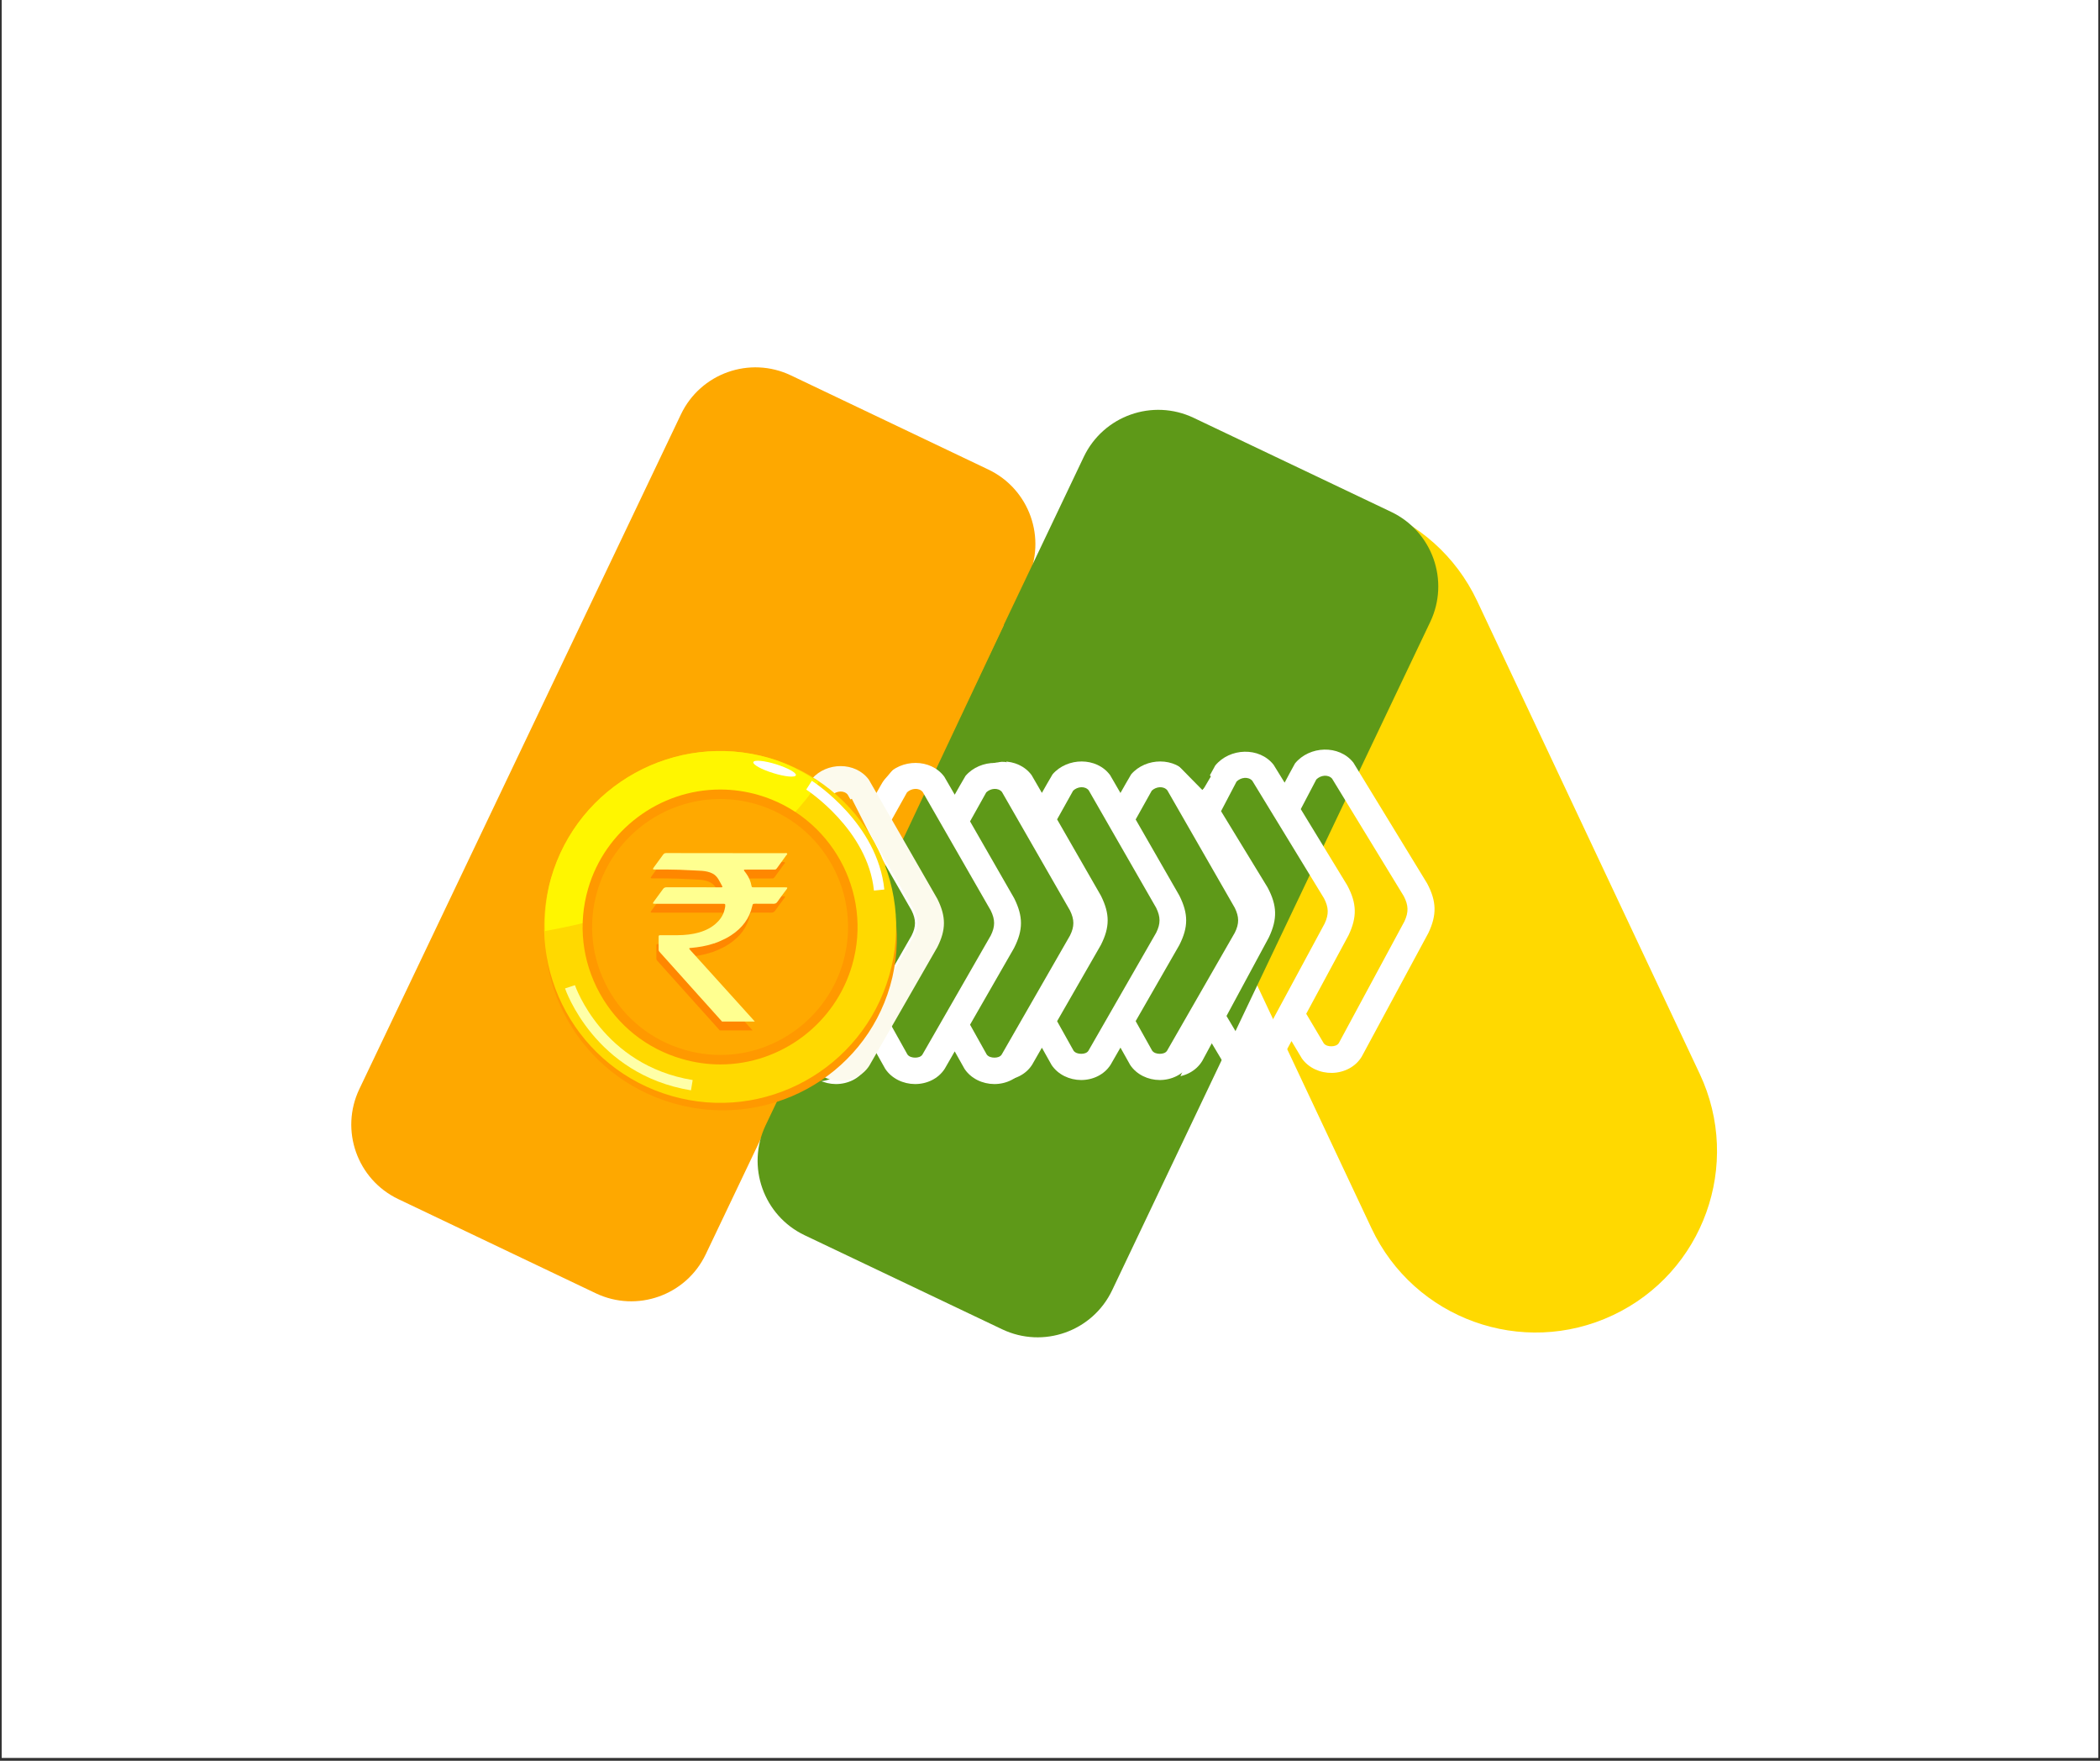 <svg xmlns="http://www.w3.org/2000/svg" xmlns:xlink="http://www.w3.org/1999/xlink" width="940" zoomAndPan="magnify" viewBox="0 0 705 591" height="788" preserveAspectRatio="xMidYMid meet" version="1.0"><rect x="0" y="0" width="705" height="591" fill="#333333" stroke="none"/><defs><clipPath id="cf1223a82f"><path d="M 0.594 0 L 704.402 0 L 704.402 590 L 0.594 590 Z M 0.594 0 " clip-rule="nonzero"/></clipPath><clipPath id="35b94fbf20"><path d="M 117 123 L 348 123 L 348 437 L 117 437 Z M 117 123 " clip-rule="nonzero"/></clipPath><clipPath id="47550aa0c0"><path d="M 108.711 390.555 L 240.605 113.895 L 356.902 169.34 L 225.008 446 Z M 108.711 390.555 " clip-rule="nonzero"/></clipPath><clipPath id="832fee93d5"><path d="M 120.633 365.547 L 228.598 139.086 C 235.18 125.273 251.715 119.414 265.527 126 L 331.809 157.602 C 345.621 164.184 351.48 180.719 344.895 194.527 L 236.93 420.992 C 230.344 434.805 213.812 440.66 200 434.078 L 133.715 402.477 C 119.906 395.891 114.047 379.359 120.633 365.547 Z M 120.633 365.547 " clip-rule="nonzero"/></clipPath><clipPath id="ce830ffa69"><path d="M 379 166 L 577 166 L 577 448 L 379 448 Z M 379 166 " clip-rule="nonzero"/></clipPath><clipPath id="1b1ef222e7"><path d="M 359.812 198.523 L 469.984 146.66 L 596.605 415.633 L 486.434 467.5 Z M 359.812 198.523 " clip-rule="nonzero"/></clipPath><clipPath id="c72b3aafdb"><path d="M 414.898 172.59 C 445.32 158.27 481.594 171.32 495.914 201.746 L 570.617 360.426 C 584.941 390.852 571.887 427.125 541.465 441.445 C 511.043 455.77 474.77 442.715 460.445 412.293 L 385.742 253.609 C 371.422 223.188 384.473 186.914 414.898 172.59 Z M 414.898 172.59 " clip-rule="nonzero"/></clipPath><clipPath id="4a2520744b"><path d="M 254 137 L 483 137 L 483 449 L 254 449 Z M 254 137 " clip-rule="nonzero"/></clipPath><clipPath id="8bdf280cd4"><path d="M 245.125 402.703 L 375.785 128.238 L 492.113 183.621 L 361.453 458.082 Z M 245.125 402.703 " clip-rule="nonzero"/></clipPath><clipPath id="535ffa75ee"><path d="M 257.035 377.688 L 363.828 153.359 C 370.402 139.547 386.934 133.68 400.75 140.254 L 467.051 171.82 C 480.863 178.395 486.734 194.926 480.156 208.738 L 373.363 433.066 C 366.785 446.883 350.254 452.75 336.441 446.172 L 270.141 414.609 C 256.324 408.035 250.457 391.504 257.035 377.688 Z M 257.035 377.688 " clip-rule="nonzero"/></clipPath><clipPath id="57f10172e1"><path d="M 356 251 L 482 251 L 482 362 L 356 362 Z M 356 251 " clip-rule="nonzero"/></clipPath><clipPath id="168c8a636d"><path d="M 480.898 247.883 L 483.887 360.152 L 358.145 363.504 L 355.156 251.234 Z M 480.898 247.883 " clip-rule="nonzero"/></clipPath><clipPath id="a121c516c7"><path d="M 358.008 363.59 L 355.016 251.32 L 480.758 247.969 L 483.75 360.238 Z M 358.008 363.59 " clip-rule="nonzero"/></clipPath><clipPath id="7a64180f40"><path d="M 335.73 225 L 402.645 225 L 402.645 392.52 L 335.73 392.52 Z M 335.73 225 " clip-rule="nonzero"/></clipPath><clipPath id="0f78731041"><path d="M 397.117 248.117 C 393.328 369.43 385.746 374.738 381.195 374.738 C 376.648 374.738 372.098 370.945 369.066 364.121 C 360.727 345.926 356.934 261.766 364.516 241.297 C 367.551 232.953 372.855 226.133 377.406 225.375 C 382.711 225.375 391.055 229.164 394.844 236.746 C 404.699 257.977 394.086 368.672 383.473 385.352 C 380.438 390.66 376.648 392.176 372.098 392.176 C 368.309 392.176 362.242 389.898 358.449 383.836 C 349.352 370.945 338.738 316.355 341.77 298.918 C 343.285 290.578 347.078 283.754 351.625 282.238 C 356.176 280.723 363.758 282.238 367.551 287.543 C 375.129 297.402 376.648 351.992 367.551 363.363 C 363 369.43 350.867 371.703 345.562 368.672 C 339.496 364.879 339.496 348.199 337.98 337.586 C 337.223 325.453 335.703 308.016 338.738 298.918 C 341.012 292.852 344.047 287.543 349.352 285.27 C 354.66 283.754 364.516 285.27 369.824 289.82 C 376.648 294.367 384.23 311.047 381.953 317.113 C 380.438 322.422 371.34 326.969 366.789 326.969 C 362.242 326.969 356.176 323.18 353.902 319.387 C 352.387 314.84 355.418 301.949 358.449 298.16 C 360.727 295.887 364.516 295.125 368.309 295.125 C 372.098 295.887 378.922 298.918 380.438 302.707 C 383.473 307.258 381.953 317.871 378.922 321.664 C 376.648 324.695 369.824 326.969 365.273 326.969 C 361.484 326.211 355.418 322.422 353.145 317.871 C 351.625 313.324 353.902 302.707 356.934 299.676 C 359.969 295.887 366.789 295.125 371.34 295.887 C 375.891 296.645 380.438 301.949 381.953 305.742 C 383.473 309.531 380.438 320.148 380.438 320.148 C 380.438 320.148 382.711 306.5 382.711 306.5 C 381.953 305.742 381.195 320.148 377.406 323.18 C 373.613 326.211 363.758 326.969 359.969 324.695 C 355.418 322.422 349.352 313.324 350.867 309.531 C 352.387 304.984 365.273 298.918 369.066 301.191 C 375.891 305.742 374.371 352.75 367.551 363.363 C 364.516 368.672 356.934 371.703 352.387 370.945 C 347.836 370.945 342.527 366.395 339.496 359.574 C 334.188 347.441 334.188 303.465 341.77 292.094 C 346.32 285.27 356.934 281.48 362.242 282.996 C 366.031 283.754 368.309 287.543 370.582 293.609 C 377.406 308.773 391.055 373.219 383.473 385.352 C 380.438 390.66 373.613 392.934 369.066 392.176 C 364.516 391.418 359.969 387.625 357.691 380.801 C 350.109 360.332 353.902 263.281 364.516 241.297 C 368.309 232.195 375.891 225.375 381.195 225.375 C 386.504 226.133 391.812 232.195 394.844 240.535 C 403.184 261.008 405.457 341.375 396.359 361.09 C 393.328 369.43 385.746 375.496 381.195 374.738 C 376.648 374.738 371.34 368.672 369.066 361.09 C 361.484 341.375 359.207 262.523 368.309 245.086 C 372.098 237.504 379.68 232.953 384.23 233.715 C 388.777 234.473 397.117 248.117 397.117 248.117 " clip-rule="nonzero"/></clipPath><clipPath id="f7b11607cc"><path d="M 301.367 255 L 425 255 L 425 363 L 301.367 363 Z M 301.367 255 " clip-rule="nonzero"/></clipPath><clipPath id="725f12dcdb"><path d="M 294.219 248.086 L 343 248.086 L 343 369.516 L 294.219 369.516 Z M 294.219 248.086 " clip-rule="nonzero"/></clipPath><clipPath id="6f8dbdbb20"><path d="M 330.039 290.57 C 327.477 327.094 315.301 334.145 309.535 332.223 C 302.484 329.66 292.875 304.668 294.797 296.336 C 295.438 290.57 302.484 284.16 307.613 283.52 C 312.098 282.879 319.148 287.367 322.352 293.133 C 327.477 301.465 322.992 325.812 326.836 336.707 C 329.398 343.758 336.449 346.961 337.09 352.086 C 337.73 356.574 335.809 362.34 333.246 364.902 C 330.039 368.105 324.273 369.391 320.43 369.391 C 315.301 368.75 309.535 365.543 305.691 360.418 C 299.922 350.164 300.562 323.891 301.203 305.949 C 302.484 288.648 305.051 264.297 312.098 255.324 C 315.941 250.199 322.992 247.637 327.477 248.277 C 331.32 248.918 335.809 251.48 338.371 256.605 C 345.422 270.703 344.137 337.348 335.809 353.367 C 331.965 360.418 324.273 365.543 319.148 364.902 C 314.02 364.262 306.332 355.934 305.691 349.523 C 303.766 340.551 312.098 317.484 319.789 312.996 C 324.273 310.434 334.527 312.996 337.73 316.844 C 340.934 320.688 339.652 334.785 335.809 338.629 C 333.246 341.836 326.195 343.117 321.711 341.836 C 317.223 339.91 311.457 331.582 310.816 326.453 C 310.816 321.969 314.02 316.203 317.867 314.281 C 322.352 311.715 332.605 312.355 336.449 315.562 C 340.293 318.125 341.574 323.891 341.574 329.02 C 342.215 335.426 339.652 346.961 335.809 353.367 C 332.605 358.496 327.477 364.262 322.352 364.902 C 317.223 364.902 309.535 360.418 305.691 353.367 C 298 337.988 302.484 279.035 309.535 262.375 C 313.379 254.684 318.508 248.277 323.633 248.277 C 328.758 247.637 336.449 252.762 339.652 260.453 C 345.422 274.551 325.555 325.812 328.758 341.836 C 330.039 348.883 337.73 351.445 337.09 355.934 C 336.449 360.418 328.758 369.391 323.633 369.391 C 316.582 369.391 303.766 356.574 299.281 347.602 C 294.797 338.629 294.156 323.891 297.359 316.844 C 299.281 312.355 308.895 311.715 308.895 308.512 C 308.895 304.668 294.156 300.184 294.797 296.336 C 294.797 292.492 305.691 283.52 310.816 284.16 C 315.941 284.801 322.992 295.695 324.273 301.465 C 325.555 305.949 325.555 311.074 322.992 314.281 C 319.789 318.125 308.254 323.891 305.051 321.328 C 299.922 317.484 301.844 288.648 306.973 282.879 C 310.176 279.035 317.223 277.113 321.07 278.395 C 324.914 279.676 330.039 290.57 330.039 290.57 " clip-rule="nonzero"/></clipPath><clipPath id="58920968e9"><path d="M 245.121 256 L 370 256 L 370 364 L 245.121 364 Z M 245.121 256 " clip-rule="nonzero"/></clipPath><clipPath id="54f103f0a9"><path d="M 255.711 174.199 L 330 174.199 L 330 275.945 L 255.711 275.945 Z M 255.711 174.199 " clip-rule="nonzero"/></clipPath><clipPath id="2c052ef1d3"><path d="M 312.852 198.742 C 277.977 274.559 264.328 274.559 259.777 270.77 C 255.988 267.734 255.988 260.152 256.746 251.812 C 259.777 235.133 281.766 188.125 294.656 179.027 C 301.48 174.48 309.82 174.48 314.367 176.754 C 318.918 179.785 321.949 189.641 321.949 197.984 C 321.191 214.664 302.996 257.121 290.863 267.734 C 284.043 273.043 273.426 275.316 268.117 272.285 C 262.812 270.012 258.262 259.395 259.02 249.539 C 260.539 232.859 285.559 191.16 299.965 182.062 C 307.543 177.512 318.16 177.512 323.469 180.543 C 328.016 183.578 330.289 191.918 329.531 199.5 C 328.016 216.18 302.996 260.152 289.348 268.492 C 282.523 273.043 272.668 273.043 268.117 270.012 C 263.57 267.734 259.777 260.914 259.777 255.605 C 260.539 250.297 267.359 240.441 271.91 238.168 C 277.219 236.648 284.801 238.168 288.59 241.957 C 292.383 245.75 296.172 257.121 293.898 262.43 C 291.621 267.734 280.25 273.801 274.941 273.043 C 268.879 271.527 260.539 260.914 260.539 251.812 C 259.02 235.891 287.074 191.918 299.965 182.062 C 306.785 177.512 315.125 175.996 319.676 178.27 C 324.984 181.301 330.289 191.918 329.531 199.5 C 328.773 210.871 312.852 231.344 304.512 238.168 C 299.203 242.715 290.863 241.199 288.59 245.75 C 285.559 250.297 293.898 263.188 290.863 267.734 C 287.074 272.285 273.426 275.316 268.117 272.285 C 263.57 269.254 260.539 257.879 261.297 248.023 C 262.812 230.586 282.523 186.609 295.414 179.027 C 302.238 174.48 313.609 175.996 317.402 179.785 C 321.949 182.82 322.707 190.402 321.949 197.984 C 319.676 214.664 297.688 259.395 284.801 269.254 C 278.734 274.559 271.91 276.836 266.602 274.559 C 262.055 273.043 256.746 264.703 255.988 255.605 C 254.473 240.441 269.637 203.289 280.25 190.402 C 287.074 181.301 296.93 174.48 303.754 174.48 C 307.543 174.48 312.852 179.785 314.367 184.336 C 315.887 188.125 312.852 198.742 312.852 198.742 " clip-rule="nonzero"/></clipPath><clipPath id="85cfe3e60e"><path d="M 234.629 310 L 276.301 310 L 276.301 354 L 234.629 354 Z M 234.629 310 " clip-rule="nonzero"/></clipPath><clipPath id="fb0ce30bb1"><path d="M 275.375 333.367 C 244.289 353.84 238.98 350.047 236.707 346.258 C 234.434 341.707 238.223 328.816 238.223 328.816 C 238.223 328.816 235.949 346.258 236.707 346.258 C 237.465 346.258 238.223 326.543 242.773 324.27 C 247.32 321.996 261.727 327.301 264.004 331.852 C 266.277 335.641 263.246 346.258 260.211 350.047 C 257.18 353.082 250.355 353.84 245.805 353.082 C 242.016 351.562 236.707 347.016 235.191 343.223 C 234.434 338.676 234.434 331.852 237.465 328.816 C 242.016 325.027 256.422 322.754 260.211 326.543 C 264.004 329.578 264.762 343.223 262.484 347.773 C 260.211 351.562 253.387 354.598 248.84 353.84 C 243.531 352.32 235.191 341.707 235.191 334.883 C 235.191 328.059 246.562 315.172 254.145 312.137 C 260.211 309.105 270.824 309.863 274.617 312.895 C 277.648 316.688 275.375 333.367 275.375 333.367 " clip-rule="nonzero"/></clipPath><clipPath id="c90fe7f0d0"><path d="M 237.168 320.156 L 275 320.156 L 275 360 L 237.168 360 Z M 237.168 320.156 " clip-rule="nonzero"/></clipPath><clipPath id="bd94dc70bb"><path d="M 274.617 340.949 C 247.32 359.902 242.016 355.355 239.742 351.562 C 237.465 347.773 237.465 340.949 239.742 337.156 C 241.258 333.367 247.32 328.816 251.113 328.816 C 256.422 328.816 264.762 334.125 267.035 338.676 C 269.309 342.465 268.551 349.289 266.277 352.32 C 264.004 356.113 257.18 359.902 253.387 359.902 C 248.082 359.145 238.223 349.289 237.465 343.98 C 237.465 337.156 245.805 325.027 252.629 321.996 C 257.938 318.961 268.551 320.477 272.344 323.512 C 276.133 327.301 274.617 340.949 274.617 340.949 " clip-rule="nonzero"/></clipPath><clipPath id="e13d406d0f"><path d="M 267 339 L 291 339 L 291 363 L 267 363 Z M 267 339 " clip-rule="nonzero"/></clipPath><clipPath id="b4572fde0f"><path d="M 264.375 344.754 L 288.543 336.891 L 295.125 357.125 L 270.957 364.988 Z M 264.375 344.754 " clip-rule="nonzero"/></clipPath><clipPath id="993a252e05"><path d="M 290.645 343.676 C 285.461 364.207 274.336 364.336 271.418 361.797 C 267.66 358.832 266.27 348.117 269.234 344.359 C 271.57 340.809 285.848 339.656 285.848 339.656 " clip-rule="nonzero"/></clipPath><clipPath id="383e469b7f"><path d="M 195.145 257 L 317 257 L 317 363 L 195.145 363 Z M 195.145 257 " clip-rule="nonzero"/></clipPath><clipPath id="e912067372"><path d="M 332.113 255.676 L 341.109 255.676 L 341.109 259.121 L 332.113 259.121 Z M 332.113 255.676 " clip-rule="nonzero"/></clipPath><clipPath id="14ff53d9c1"><path d="M 339.473 258.988 C 332.809 257.789 333.93 257.039 334.68 256.742 C 335.727 256.293 337.676 255.918 338.648 256.215 C 339.324 256.441 340.145 257.113 340.145 257.414 C 340.145 257.641 339.848 257.863 339.473 258.012 C 338.5 258.312 333.855 258.164 333.48 257.562 C 333.332 257.34 333.633 256.816 334.008 256.516 C 334.754 255.992 337.602 255.918 338.871 256.215 C 339.695 256.441 340.746 257.039 340.895 257.562 C 340.969 257.863 340.746 258.539 340.52 258.613 C 340.145 258.762 339.473 257.715 338.648 257.562 C 337.301 257.191 333.707 258.238 333.332 257.641 C 333.184 257.34 333.633 256.516 334.082 256.215 C 334.754 255.844 336.551 255.918 337.523 256.215 C 338.5 256.516 339.695 257.266 339.922 257.789 C 340.07 258.164 339.996 258.836 339.695 258.988 C 339.172 259.359 337.227 257.938 335.953 257.938 C 334.754 257.863 332.66 259.137 332.285 258.762 C 332.133 258.539 332.359 257.715 332.734 257.34 C 333.332 256.742 335.203 256.441 336.328 256.293 C 337.301 256.215 338.348 256.141 339.098 256.441 C 339.695 256.664 340.445 257.34 340.52 257.789 C 340.594 258.09 340.445 258.461 340.145 258.688 C 339.172 259.211 333.031 258.762 332.508 258.012 C 332.285 257.715 332.508 257.266 332.809 256.965 C 333.559 256.293 337 255.918 338.348 256.215 C 339.172 256.441 340.07 257.039 340.297 257.562 C 340.371 257.863 340.297 258.387 339.996 258.688 C 339.172 259.285 333.93 259.211 333.109 258.613 C 332.809 258.387 332.734 258.012 332.883 257.715 C 333.109 257.191 334.379 256.664 335.355 256.441 C 336.328 256.141 337.824 256.066 338.797 256.215 C 339.398 256.367 340.297 256.664 340.371 256.891 C 340.445 257.113 340.145 257.488 339.695 257.641 C 338.648 258.164 333.406 258.762 332.809 258.012 C 332.508 257.715 332.809 256.742 333.258 256.367 C 334.008 255.691 337 255.844 338.125 255.918 C 338.797 255.992 339.398 255.992 339.695 256.293 C 340.07 256.59 340.52 257.414 340.297 257.789 C 339.773 258.613 333.332 259.062 332.734 258.312 C 332.508 258.012 332.809 257.191 333.184 256.816 C 333.855 256.215 336.176 256.066 337.449 256.141 C 338.422 256.141 339.848 256.367 339.996 256.664 C 340.07 256.891 339.922 257.266 339.621 257.414 C 339.023 257.789 336.551 256.965 335.43 257.34 C 334.531 257.562 333.781 258.836 333.332 258.688 C 333.031 258.613 332.809 257.488 332.883 257.414 C 333.031 257.266 334.156 257.938 334.156 258.09 C 334.082 258.238 332.957 258.613 332.809 258.461 C 332.66 258.312 333.184 257.266 333.406 257.191 C 333.559 257.191 334.156 258.012 334.082 258.238 C 334.008 258.461 332.883 258.539 332.734 258.387 C 332.582 258.09 333.781 256.516 334.605 256.066 C 335.504 255.617 337 255.617 338.051 255.844 C 339.098 255.992 340.746 256.516 340.969 257.113 C 341.121 257.488 340.82 258.164 340.371 258.387 C 339.246 258.988 333.031 257.488 333.031 257.113 C 333.031 256.816 337.75 256.215 338.723 256.293 C 339.098 256.367 339.324 256.441 339.398 256.664 C 339.473 256.816 339.398 257.414 339.098 257.641 C 338.422 258.164 334.531 258.164 334.008 257.641 C 333.781 257.414 333.707 256.965 333.93 256.742 C 334.379 256.141 338.051 255.918 339.324 256.141 C 340.07 256.293 340.895 256.59 341.043 257.039 C 341.195 257.414 340.969 258.387 340.594 258.539 C 340.145 258.762 339.246 257.863 338.348 257.715 C 337.227 257.562 334.98 258.164 334.156 257.938 C 333.707 257.863 333.332 257.562 333.332 257.414 C 333.258 257.266 333.633 257.039 333.93 256.965 C 334.605 256.664 336.328 256.516 337.375 256.59 C 338.348 256.742 339.848 256.965 340.145 257.414 C 340.297 257.789 340.145 258.613 339.848 258.688 C 339.473 258.91 338.648 257.863 337.824 257.715 C 336.551 257.488 333.258 258.762 332.734 258.238 C 332.508 258.012 332.508 257.266 332.809 256.965 C 333.258 256.441 334.98 256.367 336.102 256.293 C 337.227 256.293 338.949 256.516 339.695 256.891 C 340.07 257.113 340.445 257.414 340.52 257.789 C 340.594 258.012 340.371 258.613 340.145 258.688 C 339.848 258.762 339.324 257.938 338.648 257.789 C 337.375 257.641 334.008 259.137 332.957 258.988 C 332.582 258.91 332.133 258.688 332.133 258.461 C 332.059 258.012 333.633 256.742 334.531 256.441 C 335.277 256.141 336.254 256.367 337.074 256.441 C 337.898 256.59 339.023 256.59 339.398 257.039 C 339.773 257.488 339.922 258.836 339.695 258.988 C 339.398 259.211 338.348 257.938 337.523 257.715 C 336.777 257.488 335.727 258.012 335.055 257.715 C 334.531 257.488 333.781 256.816 333.855 256.516 C 334.082 256.066 336.926 255.766 338.125 255.992 C 339.172 256.215 340.52 256.816 340.82 257.414 C 340.969 257.789 340.82 258.387 340.52 258.613 C 339.773 259.062 335.578 257.715 334.754 257.191 C 334.457 257.039 334.23 256.742 334.305 256.664 C 334.305 256.516 334.68 256.441 335.055 256.441 C 335.727 256.293 337.676 255.992 338.273 256.441 C 338.574 256.664 338.871 257.414 338.648 257.715 C 338.199 258.387 333.406 258.836 333.031 258.312 C 332.809 258.09 333.031 257.562 333.406 257.266 C 334.008 256.742 336.176 256.59 337.449 256.742 C 338.5 256.891 340.145 257.414 340.52 257.938 C 340.672 258.238 340.594 258.91 340.445 259.062 C 340.223 259.211 339.473 258.988 339.473 258.988 " clip-rule="nonzero"/></clipPath></defs><g clip-path="url(#cf1223a82f)"><path fill="#ffffff" d="M 0.594 0 L 704.406 0 L 704.406 590 L 0.594 590 Z M 0.594 0 " fill-opacity="1" fill-rule="nonzero"/><path fill="#ffffff" d="M 0.594 0 L 704.406 0 L 704.406 590 L 0.594 590 Z M 0.594 0 " fill-opacity="1" fill-rule="nonzero"/></g><g clip-path="url(#35b94fbf20)"><g clip-path="url(#47550aa0c0)"><g clip-path="url(#832fee93d5)"><path fill="#fea800" d="M 108.711 390.555 L 240.605 113.895 L 356.902 169.34 L 225.008 446 Z M 108.711 390.555 " fill-opacity="1" fill-rule="nonzero"/></g></g></g><g clip-path="url(#ce830ffa69)"><g clip-path="url(#1b1ef222e7)"><g clip-path="url(#c72b3aafdb)"><path fill="#ffd900" d="M 359.812 198.523 L 469.984 146.66 L 596.605 415.633 L 486.434 467.5 Z M 359.812 198.523 " fill-opacity="1" fill-rule="nonzero"/></g></g></g><g clip-path="url(#4a2520744b)"><g clip-path="url(#8bdf280cd4)"><g clip-path="url(#535ffa75ee)"><path fill="#5e9918" d="M 245.125 402.703 L 375.785 128.238 L 492.113 183.621 L 361.453 458.082 Z M 245.125 402.703 " fill-opacity="1" fill-rule="nonzero"/></g></g></g><g clip-path="url(#57f10172e1)"><g clip-path="url(#168c8a636d)"><g clip-path="url(#a121c516c7)"><path fill="#ffffff" d="M 359.668 316.582 C 357.656 313.574 356.684 310.816 356.582 308.09 C 356.48 305.305 357.27 302.477 359.246 299.367 C 359.246 299.367 381.035 257.898 381.223 257.668 C 386.078 251.73 396.039 251.32 400.82 257.398 C 400.926 257.535 404.5 263.375 404.5 263.375 C 404.5 263.375 407.777 257.188 407.969 256.953 C 412.82 251.016 422.785 250.609 427.562 256.688 C 427.668 256.82 431.266 262.695 431.266 262.695 C 431.266 262.695 434.562 256.473 434.75 256.242 C 439.605 250.305 449.57 249.895 454.348 255.973 C 454.453 256.109 479.066 296.434 479.109 296.512 C 482.293 302.527 482.406 307.047 479.539 313.133 C 479.508 313.207 457.168 354.625 457.168 354.625 C 455.102 358.094 451.238 360.02 447.23 360.113 C 443.277 360.199 439.324 358.488 437.051 355.246 C 436.984 355.152 433.574 349.43 433.574 349.43 L 430.383 355.34 C 428.316 358.805 424.457 360.73 420.445 360.824 C 416.496 360.914 412.543 359.199 410.266 355.961 C 410.199 355.867 406.812 350.172 406.812 350.172 L 403.641 356.051 C 401.574 359.52 397.707 361.445 393.703 361.539 C 389.746 361.625 385.797 359.914 383.523 356.672 C 383.457 356.578 359.668 316.582 359.668 316.582 Z M 438.52 340.27 L 444.418 350.199 C 445.012 350.957 446.055 351.203 447.027 351.184 C 447.969 351.156 448.969 350.895 449.465 350.094 L 471.492 309.246 C 472.93 306.156 472.859 303.84 471.266 300.789 L 447.195 261.336 C 445.844 259.848 443.336 260.184 441.906 261.625 L 436.688 271.578 L 452.191 296.992 C 452.238 297.066 452.285 297.148 452.328 297.227 C 455.512 303.238 455.621 307.762 452.758 313.848 C 452.723 313.918 452.684 313.992 452.645 314.062 Z M 411.754 341.008 L 417.637 350.91 C 418.227 351.668 419.27 351.918 420.246 351.898 C 421.188 351.871 422.184 351.609 422.68 350.809 L 444.711 309.961 C 446.148 306.871 446.074 304.555 444.48 301.5 L 427.797 274.156 C 427.766 274.105 427.734 274.059 427.707 274.012 L 420.41 262.051 C 419.062 260.562 416.551 260.898 415.125 262.34 L 409.922 272.266 L 425.449 297.707 C 425.496 297.781 425.543 297.859 425.582 297.938 C 428.77 303.953 428.875 308.473 426.012 314.559 C 425.98 314.633 425.941 314.703 425.902 314.777 Z M 388.383 263.051 L 367.078 303.664 C 367.012 303.789 365.461 306.555 365.508 307.766 C 365.555 309.055 367.254 311.859 367.297 311.934 L 390.895 351.625 C 391.484 352.383 392.527 352.629 393.5 352.609 C 394.441 352.586 395.441 352.32 395.938 351.52 L 417.965 310.672 C 419.402 307.582 419.332 305.266 417.738 302.215 L 393.664 262.762 C 392.32 261.273 389.805 261.609 388.383 263.051 Z M 388.383 263.051 " fill-opacity="1" fill-rule="evenodd"/></g></g></g><g clip-path="url(#7a64180f40)"><g clip-path="url(#0f78731041)"><path fill="#5e9918" d="M 307.652 195.047 L 427.445 195.047 L 427.445 423.402 L 307.652 423.402 Z M 307.652 195.047 " fill-opacity="1" fill-rule="nonzero"/></g></g><g clip-path="url(#f7b11607cc)"><path fill="#ffffff" d="M 304.238 317.344 C 302.336 314.328 301.449 311.59 301.422 308.902 C 301.395 306.156 302.242 303.391 304.273 300.383 C 304.273 300.383 326.816 260.121 327.008 259.895 C 331.945 254.176 341.762 254.035 346.309 260.145 C 346.41 260.281 349.777 266.129 349.777 266.129 C 349.777 266.129 353.168 260.121 353.363 259.895 C 358.297 254.176 368.117 254.035 372.664 260.145 C 372.766 260.281 376.152 266.16 376.152 266.16 C 376.152 266.16 379.559 260.121 379.754 259.895 C 384.688 254.176 394.512 254.035 399.055 260.145 C 399.156 260.281 422.336 300.637 422.379 300.715 C 425.355 306.719 425.348 311.176 422.363 317.094 C 422.328 317.164 399.246 357.363 399.246 357.363 C 397.121 360.723 393.266 362.516 389.316 362.504 C 385.422 362.488 381.574 360.695 379.418 357.445 C 379.359 357.352 376.152 351.625 376.152 351.625 L 372.852 357.363 C 370.727 360.723 366.875 362.516 362.926 362.504 C 359.031 362.488 355.184 360.695 353.027 357.445 C 352.965 357.352 349.777 351.656 349.777 351.656 L 346.5 357.363 C 344.375 360.723 340.516 362.516 336.57 362.504 C 332.676 362.488 328.828 360.695 326.676 357.445 C 326.613 357.352 304.238 317.344 304.238 317.344 Z M 381.258 342.738 L 386.809 352.668 C 387.371 353.43 388.395 353.703 389.352 353.707 C 390.281 353.707 391.27 353.473 391.781 352.699 L 414.543 313.055 C 416.039 310.051 416.031 307.766 414.539 304.719 L 391.871 265.238 C 390.582 263.738 388.102 264.004 386.66 265.387 L 381.258 275.051 L 395.859 300.48 C 395.902 300.559 395.945 300.637 395.984 300.715 C 398.965 306.719 398.953 311.176 395.973 317.094 C 395.938 317.164 395.898 317.234 395.859 317.305 Z M 354.883 342.762 L 360.418 352.668 C 360.98 353.43 362 353.703 362.961 353.707 C 363.887 353.707 364.879 353.473 365.387 352.699 L 388.152 313.055 C 389.645 310.051 389.637 307.766 388.148 304.719 L 372.434 277.355 C 372.406 277.305 372.379 277.258 372.352 277.207 L 365.48 265.238 C 364.191 263.738 361.711 264.004 360.266 265.387 L 354.883 275.023 L 369.504 300.48 C 369.547 300.559 369.594 300.637 369.633 300.715 C 372.609 306.719 372.598 311.176 369.617 317.094 C 369.582 317.164 369.543 317.234 369.504 317.305 Z M 333.914 265.387 L 311.871 304.82 C 311.801 304.938 310.207 307.621 310.219 308.812 C 310.23 310.086 311.828 312.891 311.871 312.965 L 334.062 352.668 C 334.629 353.43 335.648 353.703 336.605 353.707 C 337.535 353.707 338.523 353.473 339.035 352.699 L 361.797 313.055 C 363.293 310.051 363.285 307.766 361.793 304.719 L 339.121 265.238 C 337.84 263.738 335.352 264.004 333.914 265.387 Z M 333.914 265.387 " fill-opacity="1" fill-rule="evenodd"/></g><g clip-path="url(#725f12dcdb)"><g clip-path="url(#6f8dbdbb20)"><path fill="#5e9918" d="M 269.164 222.645 L 367.848 222.645 L 367.848 395.727 L 269.164 395.727 Z M 269.164 222.645 " fill-opacity="1" fill-rule="nonzero"/></g></g><path stroke-linecap="butt" transform="matrix(-0.319, 0.677, -0.677, -0.319, 337.026, 209.812)" fill="none" stroke-linejoin="miter" d="M -0 3.499 L 106.312 3.497 " stroke="#fea800" stroke-width="7" stroke-opacity="1" stroke-miterlimit="4"/><g clip-path="url(#58920968e9)"><path fill="#ffffff" d="M 248.016 318.332 C 246.098 315.293 245.203 312.531 245.176 309.82 C 245.148 307.055 246.004 304.266 248.051 301.234 C 248.051 301.234 270.777 260.645 270.973 260.418 C 275.945 254.652 285.844 254.512 290.43 260.672 C 290.531 260.809 293.922 266.703 293.922 266.703 C 293.922 266.703 297.344 260.645 297.539 260.418 C 302.512 254.652 312.414 254.512 316.996 260.672 C 317.098 260.809 320.512 266.734 320.512 266.734 C 320.512 266.734 323.949 260.645 324.145 260.418 C 329.117 254.652 339.02 254.512 343.602 260.672 C 343.703 260.809 367.074 301.488 367.113 301.57 C 370.113 307.621 370.105 312.113 367.102 318.078 C 367.062 318.148 343.793 358.676 343.793 358.676 C 341.652 362.062 337.766 363.871 333.785 363.859 C 329.859 363.84 325.98 362.035 323.809 358.762 C 323.746 358.668 320.512 352.895 320.512 352.895 L 317.188 358.676 C 315.043 362.062 311.16 363.871 307.176 363.859 C 303.254 363.84 299.375 362.035 297.199 358.762 C 297.137 358.668 293.922 352.926 293.922 352.926 L 290.621 358.676 C 288.477 362.062 284.59 363.871 280.609 363.859 C 276.684 363.84 272.805 362.035 270.633 358.762 C 270.57 358.668 248.016 318.332 248.016 318.332 Z M 325.66 343.93 L 331.258 353.945 C 331.824 354.711 332.852 354.984 333.82 354.992 C 334.754 354.992 335.754 354.754 336.266 353.977 L 359.215 314.008 C 360.723 310.98 360.715 308.68 359.211 305.605 L 336.359 265.805 C 335.062 264.293 332.559 264.559 331.105 265.953 L 325.66 275.695 L 340.379 301.336 C 340.422 301.41 340.465 301.488 340.508 301.57 C 343.508 307.621 343.5 312.113 340.492 318.078 C 340.457 318.148 340.418 318.219 340.379 318.293 Z M 299.07 343.957 L 304.648 353.945 C 305.219 354.711 306.246 354.984 307.215 354.992 C 308.148 354.992 309.148 354.754 309.66 353.977 L 332.609 314.008 C 334.117 310.98 334.109 308.68 332.605 305.605 L 316.766 278.02 C 316.738 277.969 316.707 277.922 316.68 277.871 L 309.754 265.805 C 308.453 264.293 305.953 264.559 304.5 265.953 L 299.07 275.668 L 313.812 301.336 C 313.855 301.41 313.898 301.488 313.941 301.57 C 316.941 307.621 316.93 312.113 313.926 318.078 C 313.891 318.148 313.852 318.219 313.812 318.293 Z M 277.934 265.953 L 255.711 305.707 C 255.641 305.828 254.031 308.531 254.043 309.734 C 254.059 311.016 255.668 313.844 255.711 313.918 L 278.082 353.945 C 278.652 354.711 279.68 354.984 280.648 354.992 C 281.582 354.992 282.578 354.754 283.094 353.977 L 306.043 314.008 C 307.551 310.98 307.543 308.68 306.039 305.605 L 283.184 265.805 C 281.887 264.293 279.383 264.559 277.934 265.953 Z M 277.934 265.953 " fill-opacity="1" fill-rule="evenodd"/></g><g clip-path="url(#54f103f0a9)"><g clip-path="url(#2c052ef1d3)"><path fill="#fea800" d="M 225.66 144.152 L 360.617 144.152 L 360.617 305.469 L 225.66 305.469 Z M 225.66 144.152 " fill-opacity="1" fill-rule="nonzero"/></g></g><g clip-path="url(#85cfe3e60e)"><g clip-path="url(#fb0ce30bb1)"><path fill="#ff7e00" d="M 204.863 281.809 L 306.461 281.809 L 306.461 384.996 L 204.863 384.996 Z M 204.863 281.809 " fill-opacity="1" fill-rule="nonzero"/></g></g><g clip-path="url(#c90fe7f0d0)"><g clip-path="url(#bd94dc70bb)"><path fill="#ff7e00" d="M 207.137 291.668 L 305.703 291.668 L 305.703 391 L 207.137 391 Z M 207.137 291.668 " fill-opacity="1" fill-rule="nonzero"/></g></g><g clip-path="url(#e13d406d0f)"><g clip-path="url(#b4572fde0f)"><g clip-path="url(#993a252e05)"><path fill="#5e9918" d="M 232.625 328.355 L 306.535 304.312 L 329.938 376.258 L 256.027 400.297 Z M 232.625 328.355 " fill-opacity="1" fill-rule="nonzero"/></g></g></g><g clip-path="url(#383e469b7f)"><path fill="#fcfaed" d="M 197.98 318.152 C 196.102 315.172 195.223 312.465 195.199 309.812 C 195.172 307.098 196.012 304.367 198.012 301.395 C 198.012 301.395 220.285 261.617 220.477 261.398 C 225.352 255.746 235.051 255.609 239.543 261.645 C 239.645 261.777 242.969 267.555 242.969 267.555 C 242.969 267.555 246.32 261.617 246.512 261.398 C 251.387 255.746 261.09 255.609 265.578 261.645 C 265.68 261.777 269.023 267.586 269.023 267.586 C 269.023 267.586 272.395 261.617 272.586 261.398 C 277.461 255.746 287.164 255.609 291.652 261.645 C 291.754 261.777 314.656 301.645 314.695 301.723 C 317.637 307.656 317.625 312.059 314.68 317.902 C 314.645 317.973 291.84 357.688 291.84 357.688 C 289.742 361.008 285.934 362.781 282.031 362.766 C 278.188 362.75 274.383 360.98 272.254 357.77 C 272.191 357.68 269.023 352.02 269.023 352.02 L 265.766 357.688 C 263.668 361.008 259.859 362.781 255.957 362.766 C 252.113 362.75 248.309 360.98 246.18 357.77 C 246.121 357.68 242.969 352.051 242.969 352.051 L 239.73 357.688 C 237.633 361.008 233.82 362.781 229.922 362.766 C 226.074 362.75 222.273 360.98 220.145 357.77 C 220.086 357.68 197.98 318.152 197.98 318.152 Z M 274.07 343.238 L 279.555 353.051 C 280.109 353.801 281.121 354.07 282.066 354.074 C 282.984 354.074 283.961 353.844 284.465 353.082 L 306.953 313.914 C 308.43 310.945 308.422 308.691 306.949 305.68 L 284.555 266.676 C 283.285 265.195 280.832 265.457 279.406 266.82 L 274.07 276.367 L 288.492 301.492 C 288.539 301.566 288.582 301.645 288.621 301.723 C 291.562 307.656 291.555 312.059 288.605 317.902 C 288.57 317.973 288.531 318.043 288.492 318.109 Z M 248.016 343.266 L 253.48 353.051 C 254.039 353.801 255.047 354.07 255.992 354.074 C 256.91 354.074 257.887 353.844 258.391 353.082 L 280.879 313.914 C 282.359 310.945 282.348 308.691 280.875 305.68 L 265.352 278.645 C 265.328 278.598 265.297 278.547 265.27 278.5 L 258.484 266.676 C 257.211 265.195 254.758 265.457 253.332 266.82 L 248.016 276.34 L 262.461 301.492 C 262.504 301.566 262.547 301.645 262.586 301.723 C 265.527 307.656 265.516 312.059 262.57 317.902 C 262.539 317.973 262.5 318.043 262.461 318.109 Z M 227.297 266.82 L 205.523 305.777 C 205.453 305.895 203.875 308.547 203.891 309.723 C 203.902 310.98 205.48 313.754 205.523 313.828 L 227.445 353.051 C 228.004 353.801 229.012 354.07 229.957 354.074 C 230.875 354.074 231.852 353.844 232.355 353.082 L 254.844 313.914 C 256.324 310.945 256.312 308.691 254.84 305.68 L 232.445 266.676 C 231.176 265.195 228.719 265.457 227.297 266.82 Z M 227.297 266.82 " fill-opacity="1" fill-rule="evenodd"/></g><path stroke-linecap="butt" transform="matrix(0.339, 0.668, -0.668, 0.339, 285.971, 268.097)" fill="none" stroke-linejoin="miter" d="M 0.001 3.503 L 28.762 3.502 " stroke="#fea800" stroke-width="7" stroke-opacity="1" stroke-miterlimit="4"/><path fill="#ff9900" d="M 298.82 330.945 C 289.93 361.691 257.336 379.359 225.996 370.305 C 194.617 361.273 176.418 328.961 185.293 298.215 C 194.148 267.48 226.777 249.863 258.172 258.875 C 289.461 267.934 307.715 300.184 298.82 330.945 Z M 298.82 330.945 " fill-opacity="1" fill-rule="nonzero"/><path fill="#ffd900" d="M 298.512 327.473 C 289.477 358.781 256.758 376.906 225.414 367.84 C 194.039 358.816 175.961 326.051 185 294.742 C 194.039 263.445 226.777 245.375 258.172 254.398 C 289.461 263.445 307.605 296.148 298.512 327.473 Z M 298.512 327.473 " fill-opacity="1" fill-rule="nonzero"/><path fill="#fff600" d="M 274.793 262.492 C 269.77 259.086 264.309 256.184 258.172 254.398 C 226.777 245.375 194.039 263.445 185 294.742 C 183.297 300.68 182.844 306.621 182.969 312.496 C 208.012 308.043 253.164 295.531 274.793 262.492 Z M 274.793 262.492 " fill-opacity="1" fill-rule="nonzero"/><path fill="#ffa900" d="M 284.559 323.457 C 277.77 347.086 253.055 360.785 229.426 353.902 C 205.762 347.086 192.113 322.395 198.957 298.77 C 205.781 275.152 230.477 261.559 254.105 268.332 C 277.734 275.168 291.383 299.801 284.559 323.457 Z M 284.559 323.457 " fill-opacity="1" fill-rule="nonzero"/><path fill="#ff9900" d="M 241.836 357.273 C 237.504 357.273 233.176 356.652 228.98 355.43 C 217.129 352.016 207.32 344.195 201.355 333.41 C 195.395 322.621 194 310.16 197.426 298.328 C 203.094 278.703 221.332 265 241.777 265 C 246.078 265 250.375 265.605 254.547 266.805 C 278.984 273.871 293.133 299.484 286.09 323.898 C 280.445 343.547 262.246 357.273 241.836 357.273 Z M 241.777 268.184 C 222.742 268.184 205.766 280.941 200.488 299.211 C 197.297 310.23 198.598 321.828 204.145 331.867 C 209.695 341.91 218.832 349.191 229.867 352.371 C 233.781 353.512 237.805 354.09 241.836 354.09 C 260.836 354.09 277.773 341.312 283.027 323.016 C 289.586 300.285 276.41 276.441 253.664 269.859 C 249.781 268.746 245.781 268.184 241.777 268.184 Z M 241.777 268.184 " fill-opacity="1" fill-rule="nonzero"/><path fill="#ffffff" d="M 293.398 298.918 C 291.316 278.445 270.867 265.148 270.66 265.016 L 272.543 262.074 C 273.445 262.648 294.625 276.43 296.879 298.562 Z M 293.398 298.918 " fill-opacity="1" fill-rule="nonzero"/><path fill="#ffffa7" d="M 231.973 365.961 C 199.582 360.664 189.789 332.051 189.691 331.762 L 193.012 330.672 L 191.352 331.215 L 193.012 330.668 C 193.102 330.934 202.289 357.57 232.539 362.512 Z M 231.973 365.961 " fill-opacity="1" fill-rule="nonzero"/><path fill="#ffffff" d="M 267.191 260.207 C 266.938 261.043 263.527 260.715 259.586 259.484 C 255.633 258.277 252.656 256.617 252.91 255.801 C 253.164 254.969 256.574 255.293 260.512 256.508 C 264.434 257.734 267.426 259.383 267.191 260.207 Z M 267.191 260.207 " fill-opacity="1" fill-rule="nonzero"/><path fill="#ff8700" d="M 246.051 338.535 C 243.145 335.352 240.297 332.16 237.41 328.98 C 235.324 326.664 233.238 324.363 231.148 322.059 C 230.988 321.879 230.84 321.699 230.68 321.508 C 230.57 321.363 230.641 321.207 230.805 321.191 C 230.988 321.164 231.133 321.145 231.293 321.137 C 233.781 320.902 236.25 320.512 238.609 319.73 C 238.754 319.586 239.043 319.723 239.188 319.559 C 239.66 319.387 240.113 319.215 240.566 319.031 C 241.984 318.418 243.398 317.762 244.672 316.91 C 248.445 314.445 250.855 311.215 251.766 307.145 C 251.965 306.203 252.109 306.34 252.871 306.305 C 253.035 306.305 253.199 306.305 253.344 306.305 C 255.195 306.305 257.062 306.293 258.898 306.32 C 259.477 306.32 259.84 306.176 260.168 305.742 C 261.199 304.262 262.273 302.832 263.359 301.387 C 263.434 301.289 263.504 301.188 263.523 301.082 C 263.578 300.973 263.504 300.844 263.359 300.836 C 263.18 300.809 262.98 300.809 262.781 300.809 C 261.254 300.801 259.73 300.801 258.207 300.801 C 256.211 300.801 254.176 300.809 252.18 300.801 C 251.672 300.801 251.637 300.762 251.527 300.32 C 251.258 298.84 250.691 297.438 249.75 296.164 C 249.551 295.887 249.332 295.586 249.113 295.305 C 249.023 295.215 248.949 295.113 248.984 295.008 C 249.059 294.852 249.188 294.859 249.312 294.859 C 249.531 294.852 249.785 294.852 249.984 294.852 C 252.836 294.852 255.699 294.852 258.551 294.852 C 258.805 294.852 259.078 294.836 259.328 294.836 C 259.582 294.852 259.766 294.754 259.91 294.57 C 260.055 294.418 260.164 294.246 260.293 294.074 C 261.254 292.738 262.215 291.426 263.18 290.082 C 263.32 289.895 263.613 289.719 263.504 289.504 C 263.359 289.195 262.996 289.332 262.727 289.332 C 257.59 289.332 252.469 289.332 247.352 289.332 C 242.906 289.312 238.461 289.312 234.016 289.312 C 230.332 289.312 226.629 289.332 222.926 289.305 C 222.383 289.305 222.109 289.477 221.836 289.855 C 220.859 291.246 219.805 292.605 218.824 293.98 C 218.715 294.145 218.57 294.316 218.48 294.5 C 218.41 294.637 218.516 294.797 218.68 294.805 C 218.824 294.824 218.934 294.824 219.082 294.824 C 220.605 294.832 222.129 294.824 223.633 294.832 C 226.156 294.859 228.664 294.926 231.168 295.078 C 233.562 295.27 236.266 295.031 238.441 296.164 C 240.203 297.09 240.711 298.715 241.602 300.227 C 241.676 300.363 241.801 300.52 241.727 300.727 C 241.418 300.871 241.039 300.797 240.711 300.797 C 234.832 300.809 228.953 300.809 223.09 300.781 C 222.527 300.781 222.148 300.918 221.82 301.379 C 220.785 302.828 219.715 304.273 218.645 305.723 C 218.57 305.812 218.5 305.91 218.465 306.02 C 218.41 306.141 218.465 306.258 218.609 306.285 C 218.828 306.301 219.043 306.32 219.281 306.32 C 223.273 306.32 227.266 306.32 231.258 306.32 C 234.797 306.32 238.391 306.32 241.945 306.32 C 242.672 306.32 242.746 306.375 242.707 307.02 C 242.707 307.219 242.691 307.41 242.637 307.609 C 242.309 309.52 241.438 311.18 239.949 312.594 C 238.316 314.227 236.25 315.262 233.926 315.941 C 231.602 316.602 229.207 316.848 226.738 316.863 C 224.996 316.875 223.219 316.875 221.477 316.875 C 221.258 316.875 221.039 316.863 220.805 316.875 C 220.461 316.902 220.367 316.973 220.352 317.32 C 220.352 318.77 220.352 320.246 220.352 321.707 C 220.352 322.023 220.461 322.27 220.676 322.488 C 220.859 322.668 221.004 322.859 221.168 323.039 C 223.273 325.379 225.359 327.711 227.465 330.059 C 229.535 332.359 231.602 334.691 233.691 337.004 C 234.871 338.336 236.066 339.66 237.266 340.973 C 238.715 342.605 240.188 344.238 241.641 345.852 L 252.652 345.852 C 250.457 343.422 248.227 340.973 246.051 338.535 Z M 246.051 338.535 " fill-opacity="1" fill-rule="nonzero"/><path fill="#ffff90" d="M 246.809 335.559 C 243.906 332.379 241.059 329.188 238.172 326.004 C 236.086 323.691 234 321.391 231.91 319.086 C 231.746 318.906 231.602 318.723 231.441 318.535 C 231.332 318.387 231.402 318.234 231.566 318.215 C 231.746 318.188 231.895 318.172 232.055 318.16 C 234.543 317.926 237.012 317.535 239.367 316.758 C 239.512 316.609 239.805 316.746 239.949 316.586 C 240.422 316.414 240.875 316.242 241.328 316.059 C 242.746 315.445 244.16 314.789 245.43 313.938 C 249.207 311.473 251.617 308.242 252.527 304.172 C 252.727 303.23 252.871 303.367 253.633 303.328 C 253.797 303.328 253.961 303.328 254.105 303.328 C 255.957 303.328 257.824 303.32 259.656 303.348 C 260.238 303.348 260.602 303.203 260.926 302.766 C 261.961 301.289 263.035 299.859 264.121 298.414 C 264.195 298.316 264.266 298.215 264.285 298.105 C 264.34 297.996 264.266 297.871 264.121 297.863 C 263.941 297.836 263.738 297.836 263.539 297.836 C 262.016 297.824 260.492 297.824 258.969 297.824 C 256.973 297.824 254.941 297.836 252.941 297.824 C 252.434 297.824 252.398 297.789 252.289 297.344 C 252.016 295.867 251.453 294.461 250.512 293.191 C 250.312 292.91 250.094 292.613 249.875 292.332 C 249.785 292.242 249.711 292.141 249.75 292.031 C 249.82 291.879 249.949 291.887 250.074 291.887 C 250.293 291.879 250.547 291.879 250.746 291.879 C 253.594 291.879 256.461 291.879 259.309 291.879 C 259.566 291.879 259.836 291.859 260.09 291.859 C 260.344 291.879 260.527 291.777 260.672 291.598 C 260.816 291.441 260.926 291.27 261.055 291.098 C 262.016 289.766 262.977 288.453 263.938 287.109 C 264.082 286.918 264.375 286.746 264.266 286.527 C 264.121 286.219 263.758 286.355 263.484 286.355 C 258.348 286.355 253.234 286.355 248.113 286.355 C 243.668 286.34 239.223 286.34 234.777 286.34 C 231.09 286.34 227.387 286.355 223.688 286.328 C 223.145 286.328 222.871 286.5 222.598 286.883 C 221.617 288.27 220.566 289.629 219.586 291.008 C 219.477 291.172 219.332 291.344 219.242 291.523 C 219.168 291.66 219.277 291.824 219.441 291.832 C 219.586 291.852 219.695 291.852 219.84 291.852 C 221.367 291.859 222.891 291.852 224.395 291.859 C 226.918 291.887 229.422 291.949 231.926 292.105 C 234.32 292.293 237.027 292.059 239.203 293.191 C 240.965 294.117 241.473 295.738 242.363 297.254 C 242.434 297.391 242.562 297.543 242.488 297.754 C 242.18 297.898 241.801 297.824 241.473 297.824 C 235.594 297.836 229.715 297.836 223.852 297.809 C 223.289 297.809 222.906 297.945 222.582 298.406 C 221.547 299.855 220.477 301.301 219.406 302.75 C 219.332 302.84 219.262 302.941 219.223 303.047 C 219.168 303.164 219.223 303.285 219.367 303.312 C 219.59 303.328 219.805 303.348 220.039 303.348 C 224.031 303.348 228.023 303.348 232.016 303.348 C 235.555 303.348 239.152 303.348 242.707 303.348 C 243.434 303.348 243.504 303.402 243.469 304.047 C 243.469 304.246 243.453 304.438 243.398 304.637 C 243.07 306.551 242.199 308.207 240.711 309.621 C 239.078 311.254 237.008 312.289 234.688 312.969 C 232.363 313.629 229.969 313.875 227.5 313.895 C 225.758 313.902 223.977 313.902 222.234 313.902 C 222.02 313.902 221.801 313.895 221.566 313.902 C 221.219 313.93 221.129 314 221.109 314.348 C 221.109 315.797 221.109 317.273 221.109 318.734 C 221.109 319.051 221.219 319.297 221.438 319.512 C 221.621 319.695 221.766 319.883 221.926 320.066 C 224.031 322.406 226.121 324.738 228.227 327.082 C 230.293 329.387 232.363 331.715 234.449 334.027 C 235.629 335.363 236.828 336.684 238.027 338 C 239.477 339.633 240.945 341.266 242.398 342.879 L 253.414 342.879 C 251.223 340.449 248.988 338 246.809 335.559 Z M 246.809 335.559 " fill-opacity="1" fill-rule="nonzero"/><path stroke-linecap="butt" transform="matrix(0.525, 0.534, -0.534, 0.525, 399.084, 253.045)" fill="none" stroke-linejoin="miter" d="M 0.002 3.501 L 15.781 3.503 " stroke="#5e9918" stroke-width="7" stroke-opacity="1" stroke-miterlimit="4"/><path stroke-linecap="butt" transform="matrix(0.378, -0.646, 0.646, 0.378, 403.437, 265.854)" fill="none" stroke-linejoin="miter" d="M 0 3.499 L 10.816 3.499 " stroke="#ffffff" stroke-width="7" stroke-opacity="1" stroke-miterlimit="4"/><g clip-path="url(#e912067372)"><g clip-path="url(#14ff53d9c1)"><path fill="#ffffff" d="M 329.141 252.848 L 344.117 252.848 L 344.117 262.133 L 329.141 262.133 Z M 329.141 252.848 " fill-opacity="1" fill-rule="nonzero"/></g></g></svg>